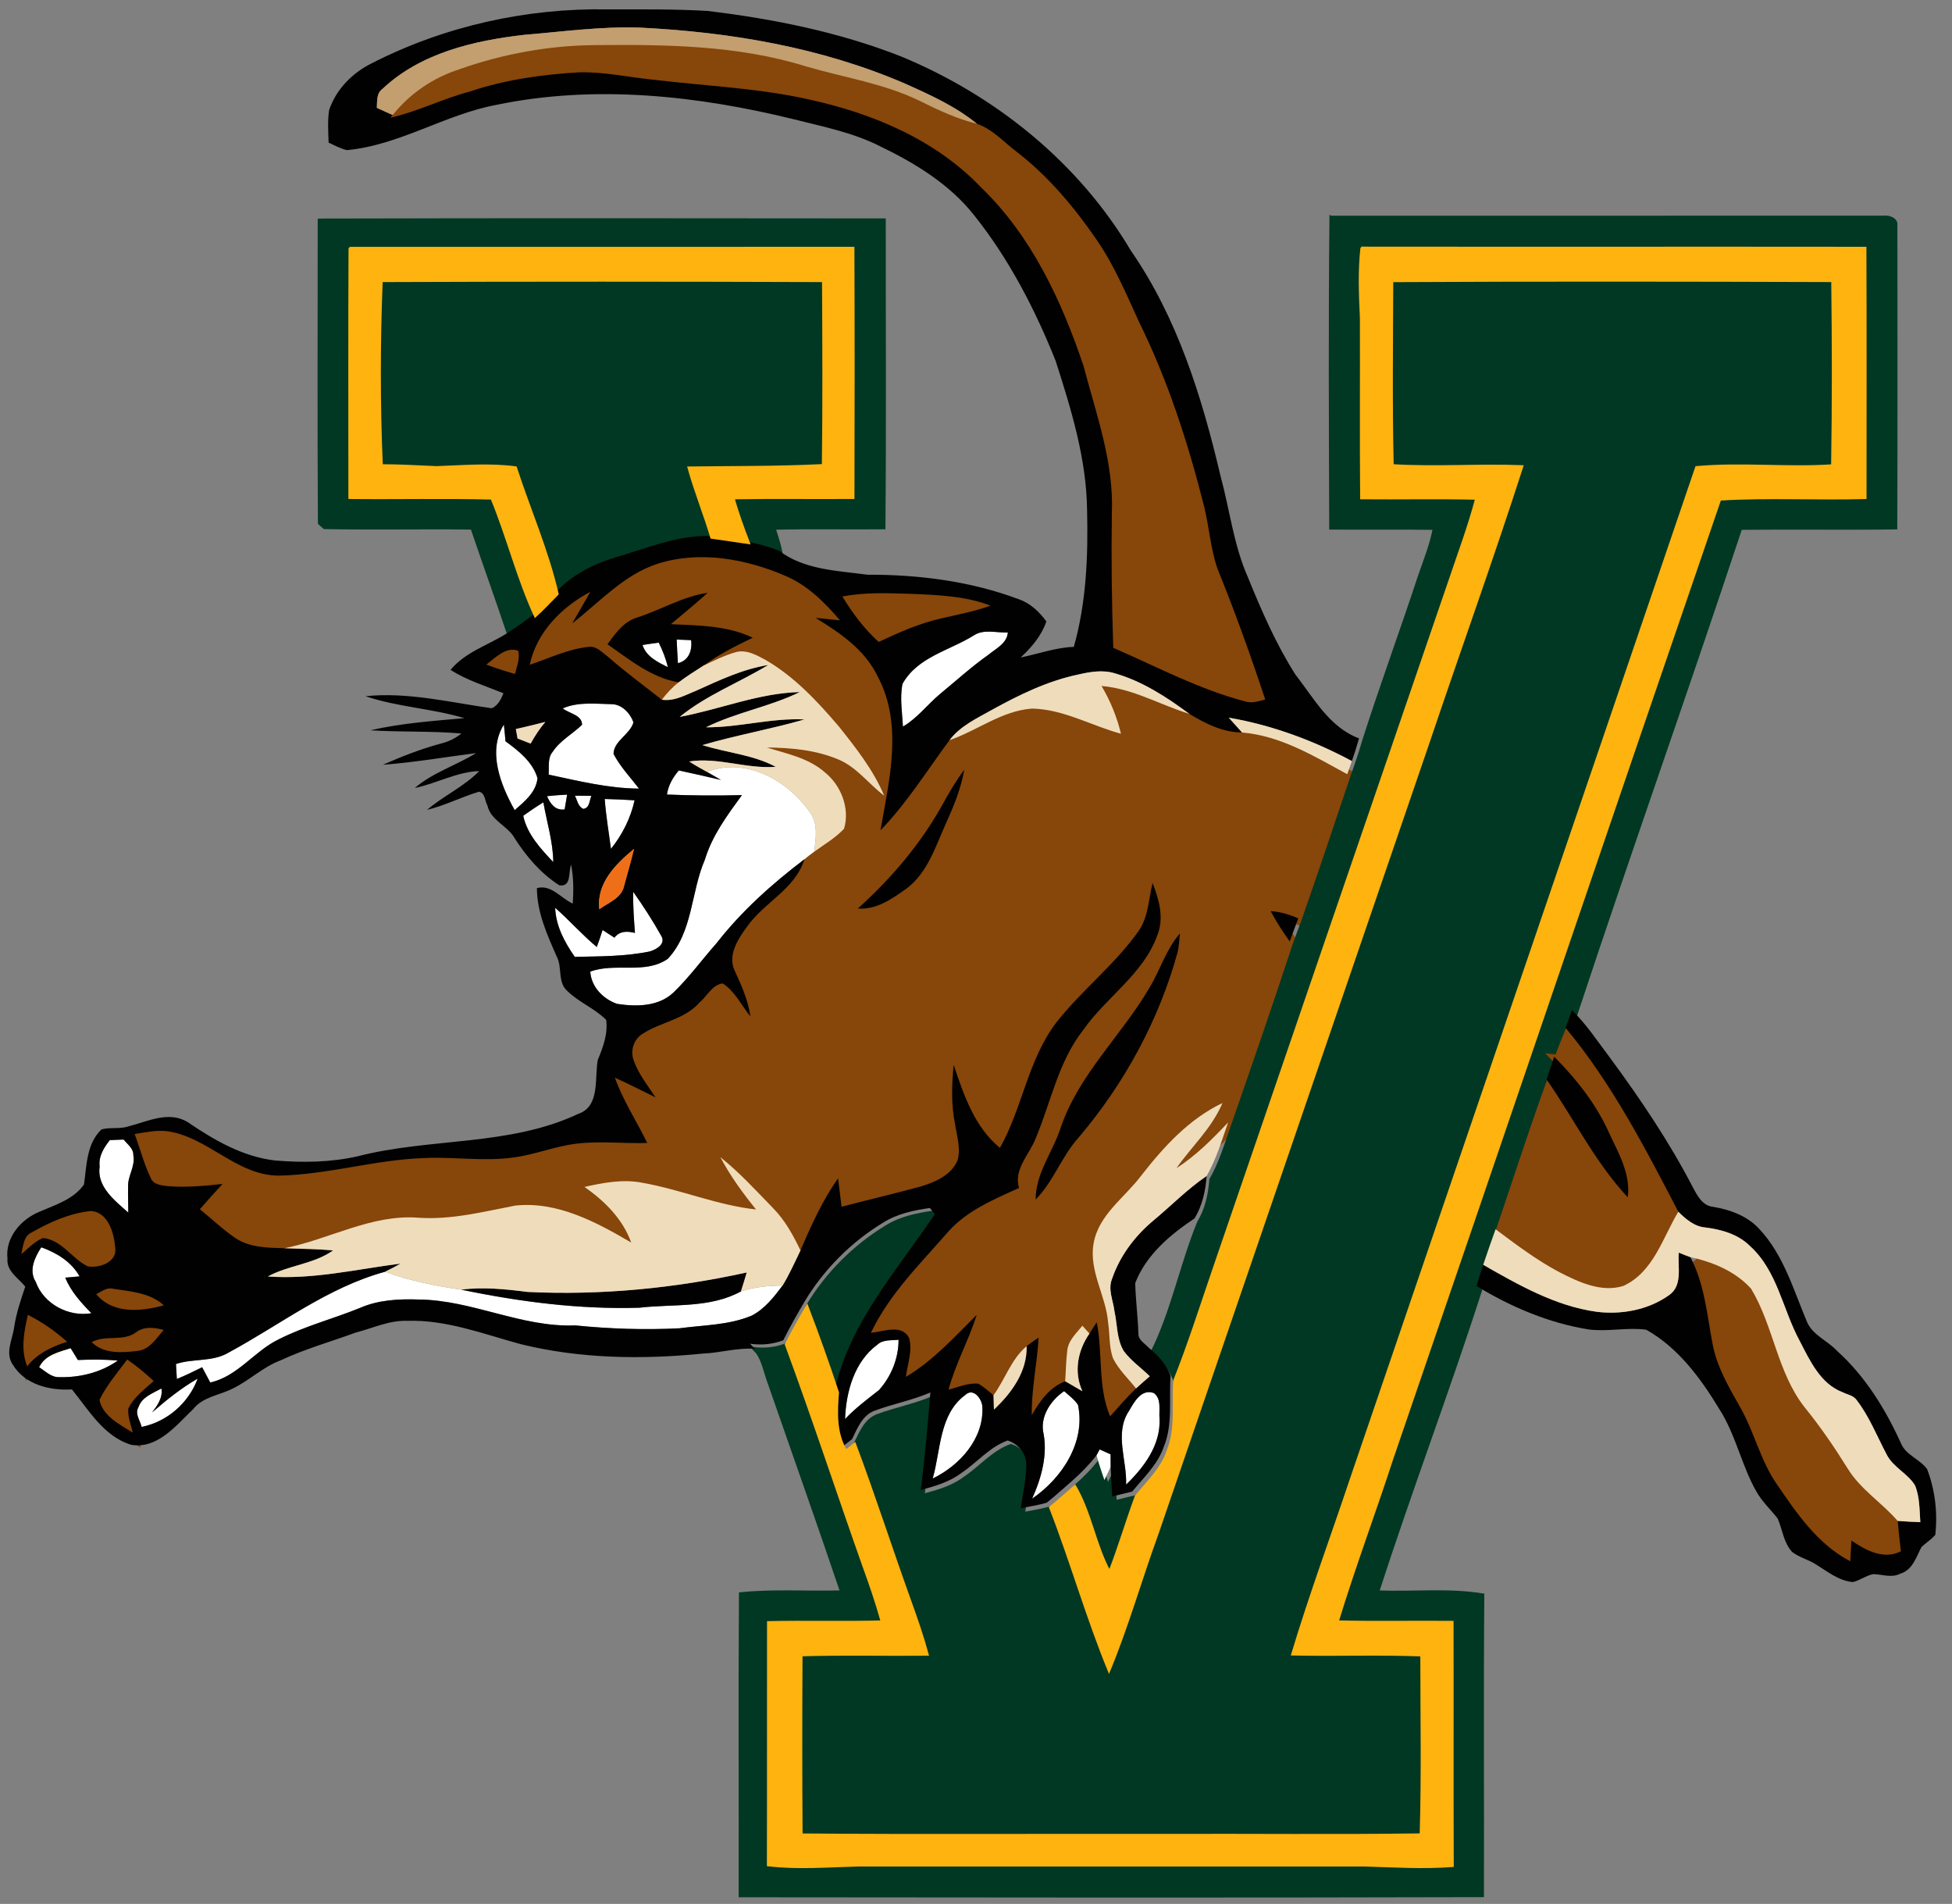 <?xml version="1.0" encoding="UTF-8" standalone="no"?>
<svg
   xmlns:dc="http://purl.org/dc/elements/1.1/"
   xmlns:cc="http://creativecommons.org/ns#"
   xmlns:rdf="http://www.w3.org/1999/02/22-rdf-syntax-ns#"
   xmlns:svg="http://www.w3.org/2000/svg"
   xmlns="http://www.w3.org/2000/svg"
   xmlns:sodipodi="http://sodipodi.sourceforge.net/DTD/sodipodi-0.dtd"
   xmlns:inkscape="http://www.inkscape.org/namespaces/inkscape"
   width="95.02"
   height="92.658"
   viewBox="0 0 76.016 74.126"
   version="1.1"
   id="svg3119"
   inkscape:version="0.48.1 "
   sodipodi:docname="Vermont_Catamounts.svg">
  <rect x="0" y="0" width="76.016" height="74.126" fill="#808080" stroke="none"/>
  <defs
     id="defs3249" />
  <sodipodi:namedview
     pagecolor="#ffffff"
     bordercolor="#666666"
     borderopacity="1"
     objecttolerance="10"
     gridtolerance="10"
     guidetolerance="10"
     inkscape:pageopacity="0"
     inkscape:pageshadow="2"
     inkscape:window-width="1680"
     inkscape:window-height="994"
     id="namedview3247"
     showgrid="false"
     fit-margin-top="0"
     fit-margin-left="0"
     fit-margin-right="0"
     fit-margin-bottom="0"
     inkscape:zoom="1.4823908"
     inkscape:cx="27.308951"
     inkscape:cy="35.631547"
     inkscape:window-x="-4"
     inkscape:window-y="-4"
     inkscape:window-maximized="1"
     inkscape:current-layer="svg3119" />
  <path
     id="path3187"
     d="m 25.691,22.018 c 1.641,-0.523 3.439,-0.194 4.992,0.473 0.861,0.365 1.535,1.036 2.131,1.737 -0.318,-0.03 -0.635,-0.064 -0.951,-0.094 0.948,0.581 1.92,1.236 2.418,2.272 1.009,1.867 0.462,4.056 0.116,6.024 1.033,-1.067 1.817,-2.333 2.696,-3.521 1.088,-0.377 2.048,-1.152 3.227,-1.235 1.225,0.025 2.313,0.668 3.472,0.983 -0.16,-0.657 -0.413,-1.285 -0.76,-1.865 1.221,0.099 2.285,0.737 3.435,1.091 0.626,0.379 1.303,0.721 2.055,0.726 1.507,0.125 2.814,0.925 4.111,1.629 -0.631,1.879 -1.263,3.76 -1.915,5.632 -0.343,-0.155 -0.704,-0.261 -1.08,-0.286 0.222,0.412 0.473,0.807 0.748,1.185 -0.775,2.364 -1.59,4.716 -2.407,7.068 -0.62,0.654 -1.261,1.302 -2.023,1.79 0.596,-0.854 1.391,-1.571 1.803,-2.547 -1.31,0.624 -2.296,1.71 -3.173,2.834 -0.645,0.861 -1.667,1.527 -1.862,2.652 -0.189,1.084 0.488,2.042 0.568,3.097 0.072,0.465 0.028,0.953 0.197,1.399 0.222,0.44 0.59,0.782 0.893,1.166 -0.36,0.341 -0.682,0.72 -1.014,1.091 -0.487,-1.17 -0.279,-2.458 -0.521,-3.676 -0.097,0.146 -0.192,0.294 -0.285,0.443 -0.069,-0.077 -0.207,-0.232 -0.275,-0.308 -0.239,0.297 -0.559,0.581 -0.593,0.986 -0.049,0.391 -0.05,0.789 -0.08,1.183 -0.61,0.238 -0.991,0.775 -1.303,1.322 -0.017,-1.019 0.21,-2.015 0.268,-3.028 -0.16,0.108 -0.319,0.214 -0.469,0.335 -0.604,0.507 -0.839,1.293 -1.294,1.917 -0.191,-0.158 -0.376,-0.327 -0.59,-0.451 -0.401,-0.041 -0.782,0.133 -1.164,0.232 0.264,-1.011 0.789,-1.925 1.097,-2.918 -0.868,0.862 -1.696,1.787 -2.763,2.418 0.058,-0.501 0.271,-1.025 0.122,-1.521 -0.3,-0.56 -1.001,-0.233 -1.488,-0.2 0.725,-1.523 1.94,-2.702 3.029,-3.957 0.739,-0.82 1.771,-1.25 2.754,-1.696 -0.216,-0.734 0.401,-1.3 0.649,-1.933 0.599,-1.421 0.886,-3.006 1.864,-4.244 0.897,-1.28 2.343,-2.172 2.889,-3.688 0.272,-0.674 0.072,-1.402 -0.185,-2.045 -0.152,0.61 -0.163,1.28 -0.51,1.823 -0.933,1.343 -2.25,2.35 -3.253,3.629 -1.103,1.452 -1.321,3.328 -2.199,4.892 -0.998,-0.818 -1.411,-2.064 -1.807,-3.242 -0.074,0.77 -0.105,1.552 0.055,2.314 0.069,0.462 0.228,0.942 0.099,1.408 -0.246,0.596 -0.893,0.864 -1.469,1.036 -1.017,0.275 -2.045,0.516 -3.064,0.784 -0.047,-0.369 -0.091,-0.74 -0.136,-1.109 -0.615,0.87 -1.053,1.842 -1.468,2.817 -0.282,-0.584 -0.595,-1.164 -1.05,-1.631 -0.673,-0.693 -1.325,-1.41 -2.081,-2.014 0.385,0.732 0.875,1.402 1.394,2.044 -1.516,-0.164 -2.932,-0.776 -4.428,-1.041 -0.76,-0.153 -1.53,-0.006 -2.274,0.16 0.789,0.552 1.493,1.249 1.826,2.174 -1.371,-0.804 -2.889,-1.62 -4.53,-1.444 -1.239,0.238 -2.48,0.559 -3.754,0.476 -1.848,-0.153 -3.497,0.842 -5.266,1.189 -0.646,-0.019 -1.349,-0.02 -1.906,-0.394 -0.496,-0.336 -0.929,-0.753 -1.394,-1.128 0.291,-0.333 0.587,-0.662 0.886,-0.987 -0.72,0.078 -1.447,0.146 -2.17,0.083 -0.219,-0.033 -0.507,-0.053 -0.617,-0.282 -0.275,-0.559 -0.429,-1.167 -0.645,-1.751 0.407,-0.067 0.817,-0.152 1.231,-0.116 1.607,0.202 2.737,1.735 4.396,1.74 1.9,-0.038 3.74,-0.613 5.638,-0.685 1.185,-0.061 2.374,0.144 3.555,-0.027 0.82,-0.11 1.596,-0.433 2.418,-0.534 0.926,-0.117 1.857,0 2.785,-0.03 -0.415,-0.853 -0.945,-1.651 -1.266,-2.551 0.535,0.244 1.061,0.509 1.588,0.77 -0.308,-0.469 -0.67,-0.917 -0.856,-1.452 -0.138,-0.377 0.008,-0.822 0.352,-1.031 0.709,-0.463 1.641,-0.556 2.22,-1.221 0.299,-0.244 0.494,-0.698 0.908,-0.746 0.48,0.311 0.731,0.856 1.081,1.291 -0.085,-0.626 -0.344,-1.2 -0.604,-1.768 -0.308,-0.621 0.127,-1.269 0.488,-1.759 0.667,-0.94 1.87,-1.451 2.225,-2.612 0.125,-0.105 0.255,-0.202 0.387,-0.297 0.396,-0.286 0.826,-0.537 1.163,-0.895 0.236,-0.79 -0.111,-1.684 -0.74,-2.195 -0.637,-0.568 -1.494,-0.735 -2.285,-0.978 0.95,0.009 1.92,0.094 2.804,0.468 0.718,0.299 1.181,0.956 1.789,1.415 -0.419,-1 -1.097,-1.857 -1.767,-2.699 -0.837,-0.981 -1.737,-1.948 -2.864,-2.601 -0.349,-0.188 -0.742,-0.415 -1.152,-0.31 -0.446,0.124 -0.861,0.332 -1.277,0.53 0.598,-0.437 1.258,-0.77 1.923,-1.089 -0.997,-0.482 -2.116,-0.477 -3.195,-0.53 0.479,-0.408 0.97,-0.801 1.435,-1.224 -0.978,0.142 -1.829,0.667 -2.759,0.965 -0.524,0.16 -0.848,0.623 -1.155,1.044 0.865,0.598 1.709,1.305 2.779,1.487 -0.249,0.194 -0.463,0.427 -0.656,0.678 -0.701,-0.552 -1.422,-1.08 -2.094,-1.67 -0.232,-0.169 -0.458,-0.441 -0.775,-0.391 -0.803,0.081 -1.535,0.448 -2.291,0.696 0.271,-1.277 1.247,-2.25 2.364,-2.848 -0.227,0.415 -0.471,0.82 -0.704,1.231 1.069,-0.829 2.011,-1.897 3.335,-2.328 m 11.126,9.411 c -0.854,1.532 -1.998,2.885 -3.305,4.053 0.715,0.064 1.341,-0.38 1.895,-0.773 0.826,-0.615 1.134,-1.634 1.538,-2.533 0.308,-0.678 0.598,-1.371 0.723,-2.111 -0.321,0.43 -0.595,0.893 -0.851,1.365 m 8.087,7.148 c -1.086,1.861 -2.754,3.375 -3.463,5.452 -0.302,0.95 -0.984,1.785 -0.983,2.818 0.704,-0.706 1.016,-1.693 1.687,-2.427 1.784,-2.103 3.131,-4.579 3.862,-7.242 0.049,-0.238 0.066,-0.482 0.088,-0.723 -0.541,0.62 -0.77,1.427 -1.191,2.122 z"
     inkscape:connector-curvature="0"
     style="fill:#87460a;stroke:#87460a;stroke-opacity:1;stroke-width:0.4;stroke-miterlimit:4;stroke-dasharray:none" />
  <path
     id="path3208"
     d="m 51.815,8.438 c 7.175,-0.003 14.349,0.002 21.522,-0.002 0.216,-0.033 0.552,0.075 0.513,0.347 0.002,3.929 0.009,7.86 -0.005,11.789 -2.015,0.028 -4.031,-0.006 -6.046,0.017 -2.084,6.303 -4.313,12.559 -6.395,18.864 -0.078,0.23 -0.16,0.46 -0.249,0.687 -0.152,0.376 -0.308,0.75 -0.443,1.13 -0.105,0.296 -0.197,0.596 -0.294,0.893 -0.706,1.934 -1.33,3.896 -1.995,5.845 -0.164,0.462 -0.329,0.925 -0.484,1.39 -0.092,0.274 -0.178,0.551 -0.26,0.828 -1.264,3.935 -2.734,7.802 -4.003,11.736 1.361,0.053 2.735,-0.105 4.087,0.12 -0.033,3.914 -0.005,7.827 -0.014,11.742 -9.647,0.027 -19.297,0.014 -28.944,0.005 0.008,-3.931 -0.016,-7.863 0.011,-11.794 1.307,-0.138 2.621,-0.036 3.932,-0.075 -0.92,-2.727 -1.887,-5.441 -2.831,-8.162 -0.138,-0.374 -0.207,-0.787 -0.432,-1.12 -0.061,-0.067 -0.122,-0.135 -0.183,-0.199 0.437,0.063 0.881,0.022 1.296,-0.135 1.058,2.867 2.011,5.769 3.031,8.65 0.257,0.703 0.499,1.413 0.701,2.134 -1.474,0.038 -2.948,-0.006 -4.424,0.027 -0.005,3.155 0.005,6.311 -0.005,9.465 1.172,0.139 2.352,0.038 3.527,0.009 6.572,0.003 13.144,0.002 19.716,0 1.141,0.036 2.285,0.106 3.425,0.02 -0.013,-3.169 0.002,-6.336 -0.008,-9.505 -1.49,-0.014 -2.981,0.019 -4.469,-0.017 0.649,-2.13 1.433,-4.216 2.122,-6.331 4.27,-12.445 8.494,-24.905 12.767,-37.349 1.886,-0.114 3.776,-0.006 5.663,-0.059 0.002,-3.247 0.008,-6.494 -0.005,-9.742 -6.541,-0.008 -13.083,0.003 -19.626,-0.005 -0.105,0.912 -0.063,1.832 -0.022,2.748 0.008,2.336 -0.009,4.672 0.009,7.009 1.491,0.014 2.986,-0.019 4.478,0.017 -0.288,1.084 -0.682,2.136 -1.039,3.197 -3.078,8.963 -6.147,17.929 -9.221,26.894 -0.485,1.416 -0.939,2.845 -1.493,4.236 -0.16,-0.463 -0.498,-0.818 -0.868,-1.12 0.792,-1.604 1.127,-3.388 1.804,-5.039 0.305,-0.501 0.429,-1.078 0.473,-1.656 0.376,-0.656 0.59,-1.385 0.839,-2.092 0.817,-2.352 1.632,-4.704 2.407,-7.068 0.106,-0.3 0.221,-0.599 0.332,-0.898 0.653,-1.871 1.285,-3.752 1.915,-5.632 0.059,-0.171 0.12,-0.343 0.18,-0.513 0.1,-0.293 0.196,-0.588 0.28,-0.886 0.684,-2.144 1.462,-4.256 2.166,-6.392 0.211,-0.613 0.458,-1.217 0.579,-1.856 -1.343,-0.02 -2.687,0 -4.029,-0.011 -0.014,-4.047 -0.034,-8.096 0.009,-12.143 z"
     inkscape:connector-curvature="0"
     style="fill:#013823;stroke:#013823;stroke-opacity:1;stroke-width:0.08;stroke-miterlimit:4;stroke-dasharray:none" />
  <path
     id="path3210"
     d="m 12.414,8.549 c 7.347,-0.02 14.693,-0.011 22.04,-0.005 -0.003,4.007 0.022,8.016 -0.013,12.024 -1.422,0.014 -2.846,-0.016 -4.269,0.017 0.095,0.305 0.197,0.607 0.26,0.922 -0.408,-0.161 -0.832,-0.277 -1.263,-0.358 -0.224,-0.574 -0.43,-1.156 -0.604,-1.748 1.557,-0.025 3.114,-0.002 4.669,-0.013 0.009,-3.245 0.011,-6.492 -0.002,-9.739 -6.541,0.005 -13.08,0.002 -19.621,0.002 -0.017,3.245 -0.006,6.492 -0.006,9.738 1.846,0.019 3.693,-0.025 5.538,0.022 0.621,1.51 1.012,3.106 1.696,4.59 -0.332,0.266 -0.684,0.505 -1.039,0.737 -0.462,-1.391 -0.962,-2.77 -1.432,-4.159 -1.914,-0.025 -3.829,0.019 -5.743,-0.019 -0.052,-0.047 -0.153,-0.138 -0.205,-0.183 -0.025,-3.942 -0.006,-7.885 -0.008,-11.827 z"
     inkscape:connector-curvature="0"
     style="fill:#013823;stroke:#013823;stroke-opacity:1;stroke-width:0.08;stroke-miterlimit:4;stroke-dasharray:none" />
  <path
     id="path3212"
     d="m 14.863,10.943 c 5.729,-0.022 11.459,-0.02 17.189,0 0.013,2.388 0.023,4.777 -0.006,7.165 -1.745,0.086 -3.49,0.072 -5.236,0.094 0.255,0.925 0.62,1.814 0.892,2.732 -1.274,-0.027 -2.46,0.488 -3.662,0.836 -0.867,0.26 -1.699,0.689 -2.324,1.357 -0.388,-1.69 -1.095,-3.285 -1.629,-4.931 -1.025,-0.136 -2.059,-0.044 -3.087,-0.008 -0.71,-0.028 -1.421,-0.074 -2.133,-0.074 -0.103,-2.389 -0.099,-4.782 -0.005,-7.171 z"
     inkscape:connector-curvature="0"
     style="fill:#013823;stroke:#013823;stroke-opacity:1;stroke-width:0.08;stroke-miterlimit:4;stroke-dasharray:none" />
  <path
     id="path3214"
     d="m 54.216,10.946 c 5.712,-0.03 11.425,-0.022 17.136,-0.003 0.028,2.391 0.033,4.784 -0.005,7.175 -1.764,0.117 -3.533,-0.091 -5.292,0.07 -4.471,13.126 -8.962,26.243 -13.438,39.366 -0.765,2.286 -1.604,4.552 -2.299,6.862 1.676,0.038 3.355,-0.028 5.031,0.036 0,2.322 0.045,4.647 -0.025,6.97 -3.333,0.047 -6.668,0.006 -10.001,0.02 -4.704,-0.011 -9.408,0.022 -14.11,-0.017 -0.016,-2.325 -0.014,-4.652 -0.002,-6.977 1.638,-0.05 3.277,-0.006 4.915,-0.023 -0.191,-0.706 -0.43,-1.397 -0.679,-2.084 -0.735,-2.039 -1.397,-4.104 -2.159,-6.134 0.205,-0.422 0.401,-0.934 0.881,-1.111 0.717,-0.266 1.476,-0.407 2.178,-0.712 -0.108,1.271 -0.213,2.543 -0.377,3.809 0.557,-0.149 1.124,-0.311 1.59,-0.665 0.61,-0.408 1.1,-1.014 1.804,-1.267 0.393,0.12 0.721,0.494 0.728,0.915 0.002,0.582 -0.135,1.153 -0.213,1.729 0.338,-0.063 0.678,-0.12 1.009,-0.213 0.822,2.106 1.436,4.291 2.297,6.381 0.725,-1.748 1.239,-3.576 1.887,-5.353 3.524,-10.289 7.049,-20.576 10.575,-30.864 1.203,-3.569 2.48,-7.117 3.635,-10.702 -1.684,-0.067 -3.369,0.064 -5.051,-0.039 -0.055,-2.388 -0.025,-4.777 -0.016,-7.167 z"
     inkscape:connector-curvature="0"
     style="fill:#013823;stroke:#013823;stroke-opacity:1;stroke-width:0.08;stroke-miterlimit:4;stroke-dasharray:none" />
  <path
     id="path3216"
     d="m 34.507,47.745 c 0.548,-0.344 1.189,-0.476 1.82,-0.568 0.049,0.061 0.147,0.18 0.196,0.239 -1.452,2.166 -3.291,4.184 -3.892,6.796 -0.374,-1.134 -0.776,-2.26 -1.202,-3.375 0.754,-1.26 1.825,-2.328 3.078,-3.092 z"
     inkscape:connector-curvature="0"
     style="fill:#013823;stroke:#013823;stroke-opacity:1;stroke-width:0.08;stroke-miterlimit:4;stroke-dasharray:none" />
  <path
     id="path3218"
     d="m 41.862,57.854 c 0.354,-0.31 0.687,-0.646 0.975,-1.019 0.086,0.327 0.199,0.648 0.307,0.969 0.083,-0.174 0.167,-0.346 0.246,-0.52 0.013,0.385 0.036,0.771 0.059,1.158 0.26,-0.064 0.521,-0.127 0.782,-0.189 -0.36,0.97 -0.649,1.967 -1.025,2.932 -0.57,-1.061 -0.732,-2.291 -1.344,-3.331 z"
     inkscape:connector-curvature="0"
     style="fill:#013823;stroke:#013823;stroke-opacity:1;stroke-width:0.08;stroke-miterlimit:4;stroke-dasharray:none" />
  <path
     id="path3185"
     d="m 17.953,2.706 c 1.701,-0.601 3.499,-0.929 5.303,-0.942 2.757,-0.025 5.572,0.003 8.229,0.831 1.483,0.437 3.04,0.663 4.442,1.347 0.723,0.36 1.457,0.703 2.244,0.898 0.61,0.211 1.05,0.718 1.555,1.098 1.236,0.955 2.245,2.166 3.126,3.447 0.682,0.994 1.147,2.108 1.646,3.197 1.125,2.281 1.911,4.715 2.533,7.176 0.203,0.811 0.252,1.657 0.526,2.45 0.684,1.681 1.297,3.389 1.867,5.112 -0.257,0.063 -0.521,0.161 -0.784,0.074 -1.801,-0.471 -3.454,-1.357 -5.153,-2.094 -0.058,-1.748 -0.08,-3.497 -0.055,-5.245 0.088,-1.983 -0.61,-3.874 -1.106,-5.763 C 41.472,11.749 40.294,9.22 38.335,7.33 36.557,5.461 34.093,4.429 31.612,3.889 29.644,3.443 27.621,3.366 25.624,3.125 24.626,3.034 23.638,2.803 22.632,2.826 21.183,2.911 19.731,3.113 18.351,3.579 17.296,3.856 16.316,4.361 15.251,4.601 l 0.092,-0.105 C 16.013,3.652 16.93,3.034 17.953,2.706 z"
     inkscape:connector-curvature="0"
     style="fill:#87460a;stroke:#87460a;stroke-opacity:1;stroke-width:0.4;stroke-miterlimit:4;stroke-dasharray:none" />
  <path
     id="path3189"
     d="m 32.908,23.299 c 0.895,-0.177 1.81,-0.128 2.716,-0.103 1.036,0.045 2.095,0.085 3.075,0.46 -0.632,0.225 -1.291,0.352 -1.943,0.501 -0.848,0.194 -1.646,0.548 -2.429,0.917 -0.566,-0.51 -1.023,-1.127 -1.419,-1.774 z"
     inkscape:connector-curvature="0"
     style="fill:#87460a;stroke:#87460a;stroke-opacity:1;stroke-width:0.4;stroke-miterlimit:4;stroke-dasharray:none" />
  <path
     id="path3191"
     d="m 18.999,25.957 c 0.351,-0.263 0.77,-0.718 1.244,-0.541 0.083,0.308 -0.055,0.612 -0.124,0.908 -0.379,-0.108 -0.753,-0.228 -1.12,-0.366 z"
     inkscape:connector-curvature="0"
     style="fill:#87460a;stroke:#87460a;stroke-opacity:1;stroke-width:0.4;stroke-miterlimit:4;stroke-dasharray:none" />
  <path
     id="path3193"
     d="m 60.713,41.27 c 0.135,-0.38 0.291,-0.754 0.443,-1.13 1.807,2.167 3.109,4.694 4.406,7.184 -0.613,1.023 -0.973,2.36 -2.147,2.898 -0.858,0.269 -1.742,-0.15 -2.496,-0.535 -0.889,-0.471 -1.693,-1.078 -2.496,-1.679 0.665,-1.948 1.289,-3.91 1.995,-5.845 1.066,1.526 1.89,3.23 3.169,4.599 0.117,-0.89 -0.34,-1.69 -0.706,-2.463 -0.504,-1.15 -1.289,-2.144 -2.169,-3.029 z"
     inkscape:connector-curvature="0"
     style="fill:#87460a;stroke:#87460a;stroke-opacity:1;stroke-width:0.4;stroke-miterlimit:4;stroke-dasharray:none" />
  <path
     id="path3195"
     d="m 1.249,48.129 c 0.704,-0.402 1.477,-0.743 2.288,-0.831 0.676,0.025 0.919,0.84 0.962,1.4 0.116,0.587 -0.606,0.843 -1.072,0.759 -0.62,-0.304 -1.017,-1.036 -1.745,-1.105 -0.333,0.13 -0.574,0.41 -0.851,0.626 0.084,-0.307 0.08,-0.703 0.418,-0.85 z"
     inkscape:connector-curvature="0"
     style="fill:#87460a;stroke:#87460a;stroke-opacity:1;stroke-width:0.4;stroke-miterlimit:4;stroke-dasharray:none" />
  <path
     id="path3197"
     d="m 66.032,49.097 c 0.875,0.188 1.765,0.557 2.374,1.235 0.879,1.458 1.022,3.277 2.095,4.636 0.617,0.757 1.166,1.565 1.682,2.394 0.501,0.812 1.333,1.325 1.948,2.039 0.034,0.396 0.081,0.79 0.125,1.186 -0.685,0.341 -1.363,-0.041 -1.933,-0.418 -0.013,0.269 -0.027,0.537 -0.044,0.806 -1.269,-0.659 -2.097,-1.873 -2.879,-3.025 -0.631,-0.912 -0.868,-2.017 -1.413,-2.975 -0.448,-0.793 -0.926,-1.596 -1.091,-2.505 -0.218,-1.142 -0.311,-2.33 -0.865,-3.374 z"
     inkscape:connector-curvature="0"
     style="fill:#87460a;stroke:#87460a;stroke-opacity:1;stroke-width:0.4;stroke-miterlimit:4;stroke-dasharray:none" />
  <path
     id="path3199"
     d="m 3.762,50.543 c 0.205,-0.097 0.404,-0.272 0.648,-0.211 0.687,0.11 1.457,0.152 1.992,0.649 -0.881,0.241 -1.992,0.351 -2.64,-0.438 z"
     inkscape:connector-curvature="0"
     style="fill:#87460a;stroke:#87460a;stroke-opacity:1;stroke-width:0.4;stroke-miterlimit:4;stroke-dasharray:none" />
  <path
     id="path3201"
     d="m 1.093,51.354 c 0.557,0.277 1.069,0.637 1.534,1.05 -0.593,0.186 -1.167,0.457 -1.56,0.958 -0.264,-0.651 -0.125,-1.35 0.027,-2.008 z"
     inkscape:connector-curvature="0"
     style="fill:#87460a;stroke:#87460a;stroke-opacity:1;stroke-width:0.4;stroke-miterlimit:4;stroke-dasharray:none" />
  <path
     id="path3203"
     d="M 5.316,52.034 C 5.64,51.792 6.031,51.844 6.397,51.942 6.116,52.255 5.865,52.693 5.408,52.756 4.792,52.833 4.066,52.897 3.585,52.418 4.127,52.117 4.801,52.415 5.316,52.034 z"
     inkscape:connector-curvature="0"
     style="fill:#87460a;stroke:#87460a;stroke-opacity:1;stroke-width:0.4;stroke-miterlimit:4;stroke-dasharray:none" />
  <path
     id="path3205"
     d="m 4.973,53.097 c 0.366,0.252 0.709,0.535 1.033,0.84 -0.357,0.33 -0.782,0.629 -0.992,1.081 -0.027,0.319 0.108,0.624 0.174,0.933 C 4.684,55.637 4.009,55.299 3.889,54.673 4.17,54.098 4.591,53.606 4.973,53.097 z"
     inkscape:connector-curvature="0"
     style="fill:#87460a;stroke:#87460a;stroke-opacity:1;stroke-width:0.4;stroke-miterlimit:4;stroke-dasharray:none" />
  <g
     id="#ffffffff"
     transform="matrix(0.156,0,0,0.156,-0.995,-0.598)">
    <path
       style="fill:#ffffff"
       inkscape:connector-curvature="0"
       d="m 249.48,162.41 c 2.49,-1.65 5.69,-0.59 8.49,-0.73 -0.24,2.74 -2.9,3.96 -4.79,5.52 -4.26,3.01 -8.12,6.52 -12.14,9.83 -3.15,2.64 -5.67,6.05 -9.26,8.14 -0.19,-3.53 -0.8,-7.12 -0.13,-10.63 3.75,-6.76 11.75,-8.32 17.83,-12.13 z"
       id="path3122" />
    <path
       style="fill:#ffffff"
       inkscape:connector-curvature="0"
       d="m 175.3,163.45 c 1.2,0.05 2.4,0.1 3.6,0.15 0.32,2.56 -0.56,5.09 -3.29,5.75 -0.13,-1.97 -0.23,-3.94 -0.31,-5.9 z"
       id="path3124" />
    <path
       style="fill:#ffffff"
       inkscape:connector-curvature="0"
       d="m 166.77,164.81 c 1.35,-0.22 2.7,-0.41 4.05,-0.59 0.97,1.96 1.79,3.99 2.27,6.13 -2.53,-1.28 -5.39,-2.62 -6.32,-5.54 z"
       id="path3126" />
    <path
       style="fill:#ffffff"
       inkscape:connector-curvature="0"
       d="m 146.86,180.63 c 3.85,-1.68 8.14,-1.13 12.22,-1.05 2.54,0.02 4.65,2.29 5.43,4.54 -0.91,3.09 -4.9,4.59 -4.98,7.87 1.68,3.19 4.18,5.83 6.36,8.66 -7.65,-0.05 -15.11,-1.91 -22.55,-3.49 0.15,-1.93 -0.34,-4.14 1.03,-5.73 1.85,-2.81 4.94,-4.4 7.3,-6.71 0.04,-2.46 -3.24,-2.8 -4.81,-4.09 z"
       id="path3128" />
    <path
       style="fill:#ffffff"
       inkscape:connector-curvature="0"
       d="m 134.86,206.03 c -3.51,-6.27 -6.86,-14.67 -2.7,-21.37 0.15,1.39 0.29,2.78 0.4,4.18 3.28,2.39 6.77,5.12 7.99,9.19 -0.31,3.5 -3.24,5.85 -5.69,8 z"
       id="path3130" />
    <path
       style="fill:#ffffff"
       inkscape:connector-curvature="0"
       d="m 182.88,196.48 c 9.62,-3.81 20.16,2.13 25.65,10.05 2.16,2.86 1.49,6.57 1.12,9.86 -0.84,0.61 -1.67,1.23 -2.47,1.9 -8.06,6.12 -15.67,12.91 -21.91,20.92 -3.62,4.09 -6.84,8.54 -10.77,12.33 -3.74,3.55 -9.29,3.56 -14.06,2.84 -3.5,-1.21 -6.46,-4.23 -6.71,-8.05 6.25,-2.32 13.66,0.76 19.35,-3.19 6.29,-6.7 5.75,-16.69 9.26,-24.75 1.82,-6.04 5.6,-11.1 9.25,-16.12 -6.24,0.16 -12.49,0.13 -18.72,-0.14 0.34,-2.29 1.47,-4.28 2.97,-6.01 3.51,0.75 7.01,1.55 10.51,2.37 -1.16,-0.68 -2.31,-1.36 -3.47,-2.01 z"
       id="path3132" />
    <path
       style="fill:#ffffff"
       inkscape:connector-curvature="0"
       d="m 142.93,202.54 c 1.67,-0.18 3.34,-0.31 5.02,-0.39 -0.2,1.23 -0.41,2.46 -0.62,3.69 -2.33,0.34 -3.58,-1.4 -4.4,-3.3 z"
       id="path3134" />
    <path
       style="fill:#ffffff"
       inkscape:connector-curvature="0"
       d="m 149.9,202.44 c 1.37,-0.01 2.74,-0.01 4.11,0.02 -0.53,1.16 -0.4,3.04 -2.02,3.25 -1.32,-0.57 -1.5,-2.14 -2.09,-3.27 z"
       id="path3136" />
    <path
       style="fill:#ffffff"
       inkscape:connector-curvature="0"
       d="m 157.34,203.24 c 2.48,0.07 4.97,0.16 7.45,0.33 -0.98,4.44 -3.06,8.58 -5.9,12.12 -0.53,-4.15 -1.26,-8.27 -1.55,-12.45 z"
       id="path3138" />
    <path
       style="fill:#ffffff"
       inkscape:connector-curvature="0"
       d="m 136.99,207.43 c 1.64,-1.17 3.31,-2.3 5.03,-3.35 0.86,4.96 2.42,9.85 2.47,14.91 -3.14,-3.32 -6.52,-6.96 -7.5,-11.56 z"
       id="path3140" />
    <path
       style="fill:#ffffff"
       inkscape:connector-curvature="0"
       d="m 164.45,226.42 c 2.53,3.57 4.92,7.27 7.05,11.09 1.09,1.98 -1.33,3.31 -2.91,3.78 -6.16,1.27 -12.47,1.22 -18.73,1.35 -2.55,-3.65 -4.73,-7.71 -4.9,-12.25 3.57,3.15 6.73,6.74 10.39,9.8 0.52,-1.41 1,-2.82 1.45,-4.25 0.99,0.63 1.98,1.28 2.96,1.92 1.31,-1.71 3.18,-1.67 5.12,-1.19 -0.25,-3.41 -0.52,-6.83 -0.43,-10.25 z"
       id="path3142" />
    <path
       style="fill:#ffffff"
       inkscape:connector-curvature="0"
       d="m 31.25,294.96 c -0.31,-2.54 1.05,-4.68 2.54,-6.58 0.86,-0.03 2.59,-0.1 3.45,-0.14 0.94,1.2 2.49,2.21 2.42,3.93 0.54,2.74 -1.41,5.1 -1.31,7.8 -0.05,2.16 0.05,4.33 0.05,6.5 -3.36,-3 -7.9,-6.43 -7.15,-11.51 z"
       id="path3144" />
    <path
       style="fill:#ffffff"
       inkscape:connector-curvature="0"
       d="m 15.3,323.76 c -1.82,-2.89 -0.24,-6.11 1.38,-8.64 3.85,1.4 7.5,3.6 9.56,7.27 -0.9,0.08 -2.69,0.24 -3.58,0.32 1.42,3.46 3.94,6.23 6.53,8.87 -5.67,1.01 -11.94,-2.32 -13.89,-7.82 z"
       id="path3146" />
    <path
       style="fill:#ffffff"
       inkscape:connector-curvature="0"
       d="m 63.52,341.36 c 12.87,-6.95 24.66,-16.22 38.98,-20.13 6.13,2.26 12.55,3.54 19,4.47 14.63,3.04 29.54,4.97 44.49,4.51 8.48,-0.99 17.58,0.19 25.35,-4.07 3.35,-1.09 6.88,-1.45 10.38,-1.45 -2.14,2.85 -4.45,5.83 -7.7,7.49 -5.69,2.4 -11.99,2.34 -18.01,3.16 -8.7,0.44 -17.4,0.15 -26.05,-0.72 -13.42,0.54 -25.71,-6.33 -39.05,-6.46 -4.94,-0.17 -10.02,0.08 -14.62,2.08 -6.7,2.73 -13.77,4.54 -20.24,7.81 -6.19,2.94 -10.23,9.26 -17.18,10.82 -0.68,-1.28 -1.34,-2.55 -2.03,-3.81 -2.07,1.03 -4.16,2.06 -6.31,2.93 -0.08,-1.25 -0.16,-2.49 -0.22,-3.73 4.32,-1.45 9.2,-0.45 13.21,-2.9 z"
       id="path3148" />
    <path
       style="fill:#ffffff"
       inkscape:connector-curvature="0"
       d="m 225.4,339.43 c 1.43,-1.33 3.5,-1.01 5.29,-1.22 0.01,4.6 -1.83,9.18 -4.91,12.57 -2.92,2.29 -5.9,4.51 -8.45,7.22 0.25,-6.82 2.32,-14.34 8.07,-18.57 z"
       id="path3150" />
    <path
       style="fill:#ffffff"
       inkscape:connector-curvature="0"
       d="m 16.15,345.07 c 1.46,-3.12 4.91,-3.8 7.86,-4.77 0.6,0.98 1.21,1.97 1.81,2.96 3.32,-0.13 6.65,-0.18 9.96,0.15 -4.24,2.99 -9.51,4.26 -14.65,4.13 -1.97,0.06 -3.42,-1.49 -4.98,-2.47 z"
       id="path3152" />
    <path
       style="fill:#ffffff"
       inkscape:connector-curvature="0"
       d="m 44.36,356.33 c 3.57,-3.08 7.26,-6.08 11.36,-8.42 -2.24,6.07 -7.61,10.78 -13.99,12.05 -0.33,-1.56 -1.75,-3.27 -0.82,-4.86 0.84,-2.6 3.6,-3.55 5.77,-4.73 0.36,2.34 -1,4.21 -2.32,5.96 z"
       id="path3154" />
    <path
       style="fill:#ffffff"
       inkscape:connector-curvature="0"
       d="m 288.15,356.06 c 1.33,-2.25 3.08,-5.71 6.27,-4.55 2,1.5 1.2,4.34 1.42,6.49 0.28,6.48 -3.9,12.08 -8.35,16.35 0.24,-6.07 -2.96,-12.72 0.66,-18.29 z"
       id="path3156" />
    <path
       style="fill:#ffffff"
       inkscape:connector-curvature="0"
       d="m 247.3,352.02 c 2.04,-2.01 4.25,0.99 4.31,2.96 0.39,7.93 -5.64,14.58 -12.4,17.86 2.04,-7.07 1.58,-15.99 8.09,-20.82 z"
       id="path3158" />
    <path
       style="fill:#ffffff"
       inkscape:connector-curvature="0"
       d="m 266.75,360.96 c -0.53,-3.97 2.08,-7.77 5.27,-9.93 1.19,1.08 2.55,2.06 3.46,3.43 1.96,9.31 -4.02,18.34 -11.45,23.4 2.36,-5.23 4,-11.16 2.72,-16.9 z"
       id="path3160" />
    <path
       style="fill:#ffffff"
       inkscape:connector-curvature="0"
       d="m 280.11,367.03 c 0.2,-0.36 0.58,-1.09 0.78,-1.46 0.68,0.31 2.05,0.92 2.73,1.23 0.01,1.03 0.02,2.06 0.02,3.1 -0.5,1.11 -1.04,2.21 -1.57,3.32 -0.69,-2.05 -1.41,-4.1 -1.96,-6.19 z"
       id="path3162" />
  </g>
  <g
     id="#010101ff"
     transform="matrix(0.156,0,0,0.156,-0.995,-0.598)">
    <path
       style="fill:#010101"
       inkscape:connector-curvature="0"
       d="M 99.33,19.55 C 117.38,10.35 137.77,5.82 158,6.17 c 8.33,0.01 16.66,-0.1 24.98,0.39 16.45,1.98 32.85,5.27 48.31,11.35 23.48,9.69 44.34,26.45 57.35,48.42 11.65,16.79 17.79,36.59 22.42,56.29 2.31,8.46 3.28,17.33 6.88,25.39 3.38,8.31 6.98,16.59 11.81,24.17 4.61,5.91 8.46,13.15 15.89,15.94 -0.54,1.9 -1.15,3.79 -1.79,5.66 -9.62,-5.16 -19.97,-8.98 -30.74,-10.83 1.11,1.23 2.23,2.45 3.32,3.7 -4.8,-0.03 -9.13,-2.22 -13.13,-4.64 -5.7,-4.2 -11.76,-8.17 -18.63,-10.13 -2.97,-0.92 -6.11,-0.39 -9.07,0.29 -7.68,1.6 -14.8,5.07 -21.62,8.84 -3.78,2.13 -7.89,4.01 -10.58,7.56 -5.62,7.59 -10.63,15.68 -17.23,22.5 2.21,-12.58 5.71,-26.57 -0.74,-38.5 -3.18,-6.62 -9.39,-10.81 -15.45,-14.52 2.02,0.19 4.05,0.41 6.08,0.6 -3.81,-4.48 -8.12,-8.77 -13.62,-11.1 -9.92,-4.26 -21.41,-6.36 -31.9,-3.02 -8.46,2.76 -14.48,9.58 -21.31,14.88 1.49,-2.63 3.05,-5.22 4.5,-7.87 -7.14,3.82 -13.38,10.04 -15.11,18.2 4.83,-1.59 9.51,-3.93 14.64,-4.45 2.02,-0.32 3.47,1.42 4.95,2.5 4.29,3.77 8.9,7.14 13.38,10.67 3.08,0.48 5.87,-1.17 8.62,-2.27 5.79,-2.6 11.59,-5.38 17.92,-6.38 -7.3,4.42 -15.4,7.51 -22.08,12.94 10.05,-1.87 19.68,-5.94 30,-6.2 -7.52,3.69 -15.93,5.07 -23.43,8.8 8.24,0.05 16.32,-2.38 24.6,-1.96 -8.43,2.43 -17.08,3.93 -25.5,6.4 6.07,1.92 12.62,2.38 18.31,5.42 -7.27,0.58 -14.33,-2.44 -21.61,-1.33 1.44,0.93 2.94,1.77 4.46,2.6 1.16,0.65 2.31,1.33 3.47,2.01 -3.5,-0.82 -7,-1.62 -10.51,-2.37 -1.5,1.73 -2.63,3.72 -2.97,6.01 6.23,0.27 12.48,0.3 18.72,0.14 -3.65,5.02 -7.43,10.08 -9.25,16.12 -3.51,8.06 -2.97,18.05 -9.26,24.75 -5.69,3.95 -13.1,0.87 -19.35,3.19 0.25,3.82 3.21,6.84 6.71,8.05 4.77,0.72 10.32,0.71 14.06,-2.84 3.93,-3.79 7.15,-8.24 10.77,-12.33 6.24,-8.01 13.85,-14.8 21.91,-20.92 -2.27,7.42 -9.96,10.68 -14.22,16.69 -2.31,3.13 -5.09,7.27 -3.12,11.24 1.66,3.63 3.32,7.3 3.86,11.3 -2.24,-2.78 -3.84,-6.26 -6.91,-8.25 -2.64,0.31 -3.89,3.21 -5.8,4.77 -3.7,4.25 -9.66,4.84 -14.19,7.8 -2.2,1.34 -3.13,4.18 -2.25,6.59 1.19,3.42 3.5,6.28 5.47,9.28 -3.37,-1.67 -6.73,-3.36 -10.15,-4.92 2.05,5.75 5.44,10.85 8.09,16.3 -5.93,0.19 -11.88,-0.56 -17.8,0.19 -5.25,0.64 -10.21,2.71 -15.45,3.41 -7.55,1.09 -15.15,-0.22 -22.72,0.17 -12.13,0.46 -23.89,4.14 -36.03,4.38 -10.6,-0.03 -17.82,-9.83 -28.09,-11.12 -2.65,-0.23 -5.27,0.31 -7.87,0.74 1.38,3.73 2.36,7.62 4.12,11.19 0.7,1.46 2.54,1.59 3.94,1.8 4.62,0.4 9.27,-0.03 13.87,-0.53 -1.91,2.08 -3.8,4.18 -5.66,6.31 2.97,2.4 5.74,5.06 8.91,7.21 3.56,2.39 8.05,2.4 12.18,2.52 4.06,0.18 8.13,0.15 12.17,0.56 -4.88,3.43 -11.1,3.67 -16.28,6.49 11.14,0.82 22.15,-1.81 33.14,-3.22 -1.27,0.72 -2.57,1.41 -3.89,2.04 -14.32,3.91 -26.11,13.18 -38.98,20.13 -4.01,2.45 -8.89,1.45 -13.21,2.9 0.06,1.24 0.14,2.48 0.22,3.73 2.15,-0.87 4.24,-1.9 6.31,-2.93 0.69,1.26 1.35,2.53 2.03,3.81 6.95,-1.56 10.99,-7.88 17.18,-10.82 6.47,-3.27 13.54,-5.08 20.24,-7.81 4.6,-2 9.68,-2.25 14.62,-2.08 13.34,0.13 25.63,7 39.05,6.46 8.65,0.87 17.35,1.16 26.05,0.72 6.02,-0.82 12.32,-0.76 18.01,-3.16 3.25,-1.66 5.56,-4.64 7.7,-7.49 1.72,-2.8 3.04,-5.82 4.49,-8.77 2.65,-6.23 5.45,-12.44 9.38,-18 0.29,2.36 0.57,4.73 0.87,7.09 6.51,-1.71 13.08,-3.25 19.58,-5.01 3.68,-1.1 7.82,-2.81 9.39,-6.62 0.83,-2.98 -0.19,-6.05 -0.63,-9 -1.02,-4.87 -0.82,-9.87 -0.35,-14.79 2.53,7.53 5.17,15.49 11.55,20.72 5.61,-9.99 7,-21.98 14.05,-31.26 6.41,-8.17 14.83,-14.61 20.79,-23.19 2.22,-3.47 2.29,-7.75 3.26,-11.65 1.64,4.11 2.92,8.76 1.18,13.07 -3.49,9.69 -12.73,15.39 -18.46,23.57 -6.25,7.91 -8.08,18.04 -11.91,27.12 -1.59,4.04 -5.53,7.66 -4.15,12.35 -6.28,2.85 -12.88,5.6 -17.6,10.84 -6.96,8.02 -14.73,15.56 -19.36,25.29 3.11,-0.21 7.59,-2.3 9.51,1.28 0.95,3.17 -0.41,6.52 -0.78,9.72 6.82,-4.03 12.11,-9.94 17.66,-15.45 -1.97,6.35 -5.32,12.19 -7.01,18.65 2.44,-0.63 4.88,-1.74 7.44,-1.48 1.37,0.79 2.55,1.87 3.77,2.88 0.03,0.89 0.08,2.68 0.11,3.58 4.4,-4.13 8.33,-9.51 8.16,-15.83 0.96,-0.77 1.98,-1.45 3,-2.14 -0.37,6.47 -1.82,12.84 -1.71,19.35 2,-3.5 4.43,-6.93 8.33,-8.45 1.43,0.83 2.86,1.66 4.3,2.49 -2.2,-4.8 -1.18,-10.16 1.76,-14.38 0.59,-0.95 1.2,-1.9 1.82,-2.83 1.55,7.78 0.22,16.01 3.33,23.49 2.12,-2.37 4.18,-4.79 6.48,-6.97 1.12,-1.04 2.28,-2.04 3.43,-3.04 -2.14,-2.12 -4.69,-3.85 -6.49,-6.29 -1.8,-2.96 -1.58,-6.58 -2.31,-9.85 -0.31,-2.72 -1.73,-5.53 -0.6,-8.23 1.96,-5.73 5.74,-10.71 10.37,-14.56 4.42,-3.67 8.45,-7.83 13.23,-11.06 -0.28,3.69 -1.07,7.38 -3.02,10.58 -6.1,4.08 -12.09,9.11 -14.81,16.14 0.1,4.22 0.66,8.43 0.8,12.66 -0.04,1.56 1.57,2.37 2.48,3.4 2.37,1.93 4.53,4.2 5.55,7.16 -0.45,5.88 0.62,12.04 -1.71,17.66 -1.5,4.42 -5,7.63 -7.87,11.16 -1.67,0.4 -3.34,0.8 -5,1.21 -0.15,-2.47 -0.3,-4.94 -0.38,-7.4 0,-1.04 -0.01,-2.07 -0.02,-3.1 -0.68,-0.31 -2.05,-0.92 -2.73,-1.23 -0.2,0.37 -0.58,1.1 -0.78,1.46 -1.84,2.38 -3.97,4.53 -6.23,6.51 -2.07,1.79 -4.07,3.64 -6.22,5.34 -2.12,0.59 -4.29,0.96 -6.45,1.36 0.5,-3.68 1.37,-7.33 1.36,-11.05 -0.04,-2.69 -2.14,-5.08 -4.65,-5.85 -4.5,1.62 -7.63,5.49 -11.53,8.1 -2.98,2.26 -6.6,3.3 -10.16,4.25 1.05,-8.09 1.72,-16.22 2.41,-24.34 -4.49,1.95 -9.34,2.85 -13.92,4.55 -3.07,1.13 -4.32,4.4 -5.63,7.1 -0.55,0.43 -1.66,1.3 -2.21,1.73 -2.62,-4.4 -2.37,-9.56 -1.99,-14.46 3.84,-16.69 15.59,-29.59 24.87,-43.43 -0.31,-0.38 -0.94,-1.14 -1.25,-1.53 -4.03,0.59 -8.13,1.43 -11.63,3.63 -8.01,4.88 -14.85,11.71 -19.67,19.76 -1.85,3.17 -3.68,6.35 -5.3,9.63 -2.65,1 -5.49,1.26 -8.28,0.86 0.39,0.41 0.78,0.84 1.17,1.27 -4.35,-0.32 -8.56,1 -12.88,1.18 -15.16,1.52 -30.68,1.32 -45.53,-2.34 -9.33,-2.53 -18.62,-6.17 -28.44,-5.82 -4.44,-0.16 -8.54,1.85 -12.76,2.92 -6.25,2.3 -12.69,4.09 -18.74,6.93 -4.43,1.64 -7.84,5.08 -12.08,7.1 -3.3,1.65 -7.38,2.02 -9.8,5.12 -4.25,4.05 -8.93,10.03 -15.5,8.85 -6.8,-2.12 -10.5,-8.61 -14.73,-13.81 -5.49,0.33 -11.72,-1.16 -14.75,-6.16 -2.04,-2.93 -0.06,-6.35 0.34,-9.45 0.52,-3.46 1.65,-6.75 2.76,-10.05 -1.72,-2.13 -4.73,-3.86 -4.44,-6.98 -0.62,-5.26 3.43,-9.89 8.07,-11.74 3.95,-1.71 8.44,-3.07 11.03,-6.76 0.67,-4.74 0.63,-10.21 4.38,-13.76 2.22,-0.59 4.6,-0.01 6.8,-0.77 4.77,-1.22 10.03,-3.94 14.75,-1.01 6.59,4.48 13.75,8.64 21.82,9.55 6.88,0.56 13.88,0.48 20.64,-1.07 18.12,-4.65 37.77,-2.45 55.02,-10.58 5.49,-1.89 3.99,-8.92 4.85,-13.44 1.31,-3.19 2.55,-6.47 2.1,-10 -2.9,-2.91 -6.87,-4.4 -9.77,-7.28 -2.41,-2.18 -1.16,-5.81 -2.56,-8.49 -2.4,-5.45 -4.95,-11.04 -4.97,-17.12 3.6,-0.98 5.97,2.54 8.96,3.86 0.19,-3.24 0.23,-6.51 -0.43,-9.7 -0.74,1.91 0.18,5.58 -2.93,5.14 -4.59,-2.94 -8.19,-7.13 -11.11,-11.68 -1.75,-3.22 -6,-4.43 -6.84,-8.24 -0.66,-1.11 -0.55,-3.14 -2.1,-3.44 -4.39,1.3 -8.49,3.46 -12.96,4.52 4.12,-3.53 9.21,-5.78 13.02,-9.68 -5.63,0.2 -10.65,3.11 -16.1,4.23 4.53,-3.87 10.3,-5.62 15.31,-8.71 -7.74,0.99 -15.47,2.34 -23.26,2.91 4.68,-2.07 9.45,-3.92 14.39,-5.27 1.91,-0.46 3.69,-1.3 5.22,-2.53 -7.57,-0.66 -15.18,-0.32 -22.75,-0.8 7.73,-1.77 15.61,-2.33 23.48,-3.03 -8.09,-2.43 -16.67,-2.76 -24.69,-5.48 10.59,-1.09 21.09,1.55 31.52,3.01 1.57,-0.67 2.31,-2.27 2.92,-3.75 -4.46,-1.8 -9.12,-3.23 -13.21,-5.82 3.65,-4.45 9.33,-6.14 14.05,-9.12 2.27,-1.48 4.52,-3.01 6.64,-4.71 1.97,-1.75 3.74,-3.72 5.6,-5.58 3.99,-4.27 9.31,-7.01 14.85,-8.67 7.68,-2.22 15.26,-5.51 23.4,-5.34 3.13,0.43 6.25,0.91 9.38,1.37 2.75,0.52 5.46,1.26 8.07,2.29 6.33,4.81 14.54,4.98 22.09,6 12.82,-0.04 25.78,1.61 37.83,6.14 2.85,0.99 5.07,3.12 6.83,5.52 -1.23,3.59 -3.68,6.45 -6.41,8.99 4.42,-0.87 8.71,-2.49 13.26,-2.64 3.15,-11.1 3.59,-22.78 3.31,-34.25 -0.17,-12.76 -3.98,-25.08 -7.84,-37.12 C 264.73,80.97 258.23,68.4 249.5,57.49 243.31,49.68 234.6,44.43 225.74,40.17 219.11,36.88 211.79,35.43 204.67,33.63 180.45,27.67 154.89,24.89 130.26,30.01 117.42,32.42 106.1,40.08 92.97,41.3 91.36,40.92 89.9,40.12 88.41,39.42 88.33,36.72 88.12,33.99 88.54,31.3 90.3,26.07 94.41,21.95 99.33,19.55 m 37.78,-7.01 c -12.54,1.45 -25.75,4.54 -35.21,13.44 -1.57,1.1 -1.36,3.1 -1.45,4.77 1.32,0.6 2.64,1.19 3.96,1.8 l -0.59,0.67 c 6.81,-1.53 13.07,-4.76 19.81,-6.53 8.82,-2.98 18.1,-4.27 27.36,-4.81 6.43,-0.15 12.74,1.33 19.12,1.91 12.76,1.54 25.69,2.03 38.27,4.88 15.85,3.45 31.6,10.05 42.96,21.99 12.52,12.08 20.05,28.24 25.52,44.5 3.17,12.07 7.63,24.16 7.07,36.83 -0.16,11.17 -0.02,22.35 0.35,33.52 10.86,4.71 21.42,10.37 32.93,13.38 1.68,0.56 3.37,-0.07 5.01,-0.47 -3.64,-11.01 -7.56,-21.93 -11.93,-32.67 -1.75,-5.07 -2.06,-10.48 -3.36,-15.66 -3.98,-15.73 -9,-31.28 -16.19,-45.86 -3.19,-6.96 -6.16,-14.08 -10.52,-20.43 -5.63,-8.19 -12.08,-15.93 -19.98,-22.03 -3.23,-2.43 -6.04,-5.67 -9.94,-7.02 -5.37,-4.37 -11.73,-7.25 -18,-10.05 -20.91,-9.03 -43.68,-12.88 -66.31,-13.98 -9.66,-0.32 -19.27,1.03 -28.88,1.82 m 79.55,140.17 c 2.53,4.14 5.45,8.08 9.07,11.34 5,-2.36 10.1,-4.62 15.52,-5.86 4.17,-0.95 8.38,-1.76 12.42,-3.2 -6.26,-2.4 -13.03,-2.65 -19.65,-2.94 -5.79,-0.16 -11.64,-0.47 -17.36,0.66 m 32.82,9.7 c -6.08,3.81 -14.08,5.37 -17.83,12.13 -0.67,3.51 -0.06,7.1 0.13,10.63 3.59,-2.09 6.11,-5.5 9.26,-8.14 4.02,-3.31 7.88,-6.82 12.14,-9.83 1.89,-1.56 4.55,-2.78 4.79,-5.52 -2.8,0.14 -6,-0.92 -8.49,0.73 m -121.71,7.29 c 2.35,0.88 4.74,1.65 7.16,2.34 0.44,-1.89 1.32,-3.83 0.79,-5.8 -3.03,-1.13 -5.71,1.78 -7.95,3.46 m 19.09,10.93 c 1.57,1.29 4.85,1.63 4.81,4.09 -2.36,2.31 -5.45,3.9 -7.3,6.71 -1.37,1.59 -0.88,3.8 -1.03,5.73 7.44,1.58 14.9,3.44 22.55,3.49 -2.18,-2.83 -4.68,-5.47 -6.36,-8.66 0.08,-3.28 4.07,-4.78 4.98,-7.87 -0.78,-2.25 -2.89,-4.52 -5.43,-4.54 -4.08,-0.08 -8.37,-0.63 -12.22,1.05 m -11.71,5.15 c 0.14,0.78 0.28,1.57 0.43,2.36 1.09,0.42 2.17,0.85 3.26,1.28 1.05,-1.92 2.25,-3.74 3.67,-5.41 -2.45,0.61 -4.89,1.24 -7.36,1.77 m -0.29,20.25 c 2.45,-2.15 5.38,-4.5 5.69,-8 -1.22,-4.07 -4.71,-6.8 -7.99,-9.19 -0.11,-1.4 -0.25,-2.79 -0.4,-4.18 -4.16,6.7 -0.81,15.1 2.7,21.37 m 8.07,-3.49 c 0.82,1.9 2.07,3.64 4.4,3.3 0.21,-1.23 0.42,-2.46 0.62,-3.69 -1.68,0.08 -3.35,0.21 -5.02,0.39 m 6.97,-0.1 c 0.59,1.13 0.77,2.7 2.09,3.27 1.62,-0.21 1.49,-2.09 2.02,-3.25 -1.37,-0.03 -2.74,-0.03 -4.11,-0.02 m 7.44,0.8 c 0.29,4.18 1.02,8.3 1.55,12.45 2.84,-3.54 4.92,-7.68 5.9,-12.12 -2.48,-0.17 -4.97,-0.26 -7.45,-0.33 m -20.35,4.19 c 0.98,4.6 4.36,8.24 7.5,11.56 -0.05,-5.06 -1.61,-9.95 -2.47,-14.91 -1.72,1.05 -3.39,2.18 -5.03,3.35 m 18.99,23.33 c 2.23,-1.63 5.55,-2.76 6.18,-5.79 0.84,-3.09 1.75,-6.17 2.5,-9.29 -4.57,3.78 -9.43,8.58 -8.68,15.08 m 8.47,-4.34 c -0.09,3.42 0.18,6.84 0.43,10.25 -1.94,-0.48 -3.81,-0.52 -5.12,1.19 -0.98,-0.64 -1.97,-1.29 -2.96,-1.92 -0.45,1.43 -0.93,2.84 -1.45,4.25 -3.66,-3.06 -6.82,-6.65 -10.39,-9.8 0.17,4.54 2.35,8.6 4.9,12.25 6.26,-0.13 12.57,-0.08 18.73,-1.35 1.58,-0.47 4,-1.8 2.91,-3.78 -2.13,-3.82 -4.52,-7.52 -7.05,-11.09 m -133.2,68.54 c -0.75,5.08 3.79,8.51 7.15,11.51 0,-2.17 -0.1,-4.34 -0.05,-6.5 -0.1,-2.7 1.85,-5.06 1.31,-7.8 0.07,-1.72 -1.48,-2.73 -2.42,-3.93 -0.86,0.04 -2.59,0.11 -3.45,0.14 -1.49,1.9 -2.85,4.04 -2.54,6.58 m -16.91,16.43 c -2.16,0.94 -2.13,3.47 -2.67,5.43 1.77,-1.38 3.31,-3.17 5.44,-4 4.65,0.44 7.19,5.12 11.15,7.06 2.98,0.54 7.59,-1.1 6.85,-4.85 -0.28,-3.58 -1.83,-8.79 -6.15,-8.95 -5.18,0.56 -10.12,2.74 -14.62,5.31 m 0.96,12.37 c 1.95,5.5 8.22,8.83 13.89,7.82 -2.59,-2.64 -5.11,-5.41 -6.53,-8.87 0.89,-0.08 2.68,-0.24 3.58,-0.32 -2.06,-3.67 -5.71,-5.87 -9.56,-7.27 -1.62,2.53 -3.2,5.75 -1.38,8.64 m 15.1,3.06 c 4.14,5.04 11.24,4.34 16.87,2.8 -3.42,-3.18 -8.34,-3.45 -12.73,-4.15 -1.56,-0.39 -2.83,0.73 -4.14,1.35 M 13.34,332 c -0.97,4.2 -1.86,8.67 -0.17,12.83 2.51,-3.2 6.18,-4.93 9.97,-6.12 -2.97,-2.64 -6.24,-4.94 -9.8,-6.71 m 26.99,4.35 c -3.29,2.43 -7.6,0.53 -11.06,2.45 3.07,3.06 7.71,2.65 11.65,2.16 2.92,-0.4 4.52,-3.2 6.32,-5.2 -2.34,-0.63 -4.84,-0.96 -6.91,0.59 m 185.07,3.08 c -5.75,4.23 -7.82,11.75 -8.07,18.57 2.55,-2.71 5.53,-4.93 8.45,-7.22 3.08,-3.39 4.92,-7.97 4.91,-12.57 -1.79,0.21 -3.86,-0.11 -5.29,1.22 m -209.25,5.64 c 1.56,0.98 3.01,2.53 4.98,2.47 5.14,0.13 10.41,-1.14 14.65,-4.13 -3.31,-0.33 -6.64,-0.28 -9.96,-0.15 -0.6,-0.99 -1.21,-1.98 -1.81,-2.96 -2.95,0.97 -6.4,1.65 -7.86,4.77 m 21.99,-1.93 c -2.44,3.25 -5.13,6.4 -6.93,10.07 0.77,4 5.08,6.16 8.3,8.17 -0.42,-1.97 -1.28,-3.92 -1.11,-5.96 1.34,-2.89 4.06,-4.8 6.34,-6.91 -2.07,-1.95 -4.26,-3.76 -6.6,-5.37 m 6.22,13.19 c 1.32,-1.75 2.68,-3.62 2.32,-5.96 -2.17,1.18 -4.93,2.13 -5.77,4.73 -0.93,1.59 0.49,3.3 0.82,4.86 6.38,-1.27 11.75,-5.98 13.99,-12.05 -4.1,2.34 -7.79,5.34 -11.36,8.42 m 243.79,-0.27 c -3.62,5.57 -0.42,12.22 -0.66,18.29 4.45,-4.27 8.63,-9.87 8.35,-16.35 -0.22,-2.15 0.58,-4.99 -1.42,-6.49 -3.19,-1.16 -4.94,2.3 -6.27,4.55 m -40.85,-4.04 c -6.51,4.83 -6.05,13.75 -8.09,20.82 6.76,-3.28 12.79,-9.93 12.4,-17.86 -0.06,-1.97 -2.27,-4.97 -4.31,-2.96 m 19.45,8.94 c 1.28,5.74 -0.36,11.67 -2.72,16.9 7.43,-5.06 13.41,-14.09 11.45,-23.4 -0.91,-1.37 -2.27,-2.35 -3.46,-3.43 -3.19,2.16 -5.8,5.96 -5.27,9.93 z"
       id="path3165" />
    <path
       style="fill:#010101"
       inkscape:connector-curvature="0"
       d="m 165.4,157.96 c 5.94,-1.91 11.38,-5.26 17.63,-6.17 -2.97,2.7 -6.11,5.21 -9.17,7.82 6.9,0.34 14.05,0.31 20.42,3.39 -4.25,2.04 -8.47,4.17 -12.29,6.96 -2.1,1.34 -4.21,2.68 -6.21,4.17 -6.84,-1.16 -12.23,-5.68 -17.76,-9.5 1.96,-2.69 4.03,-5.65 7.38,-6.67 m 9.9,5.49 c 0.08,1.96 0.18,3.93 0.31,5.9 2.73,-0.66 3.61,-3.19 3.29,-5.75 -1.2,-0.05 -2.4,-0.1 -3.6,-0.15 m -8.53,1.36 c 0.93,2.92 3.79,4.26 6.32,5.54 -0.48,-2.14 -1.3,-4.17 -2.27,-6.13 -1.35,0.18 -2.7,0.37 -4.05,0.59 z"
       id="path3167" />
    <path
       style="fill:#010101"
       inkscape:connector-curvature="0"
       d="m 241.64,204.67 c 1.64,-3.01 3.39,-5.97 5.44,-8.72 -0.8,4.73 -2.65,9.16 -4.62,13.49 -2.58,5.75 -4.55,12.26 -9.83,16.19 -3.54,2.51 -7.54,5.35 -12.11,4.94 8.35,-7.46 15.66,-16.11 21.12,-25.9 z"
       id="path3169" />
    <path
       style="fill:#010101"
       inkscape:connector-curvature="0"
       d="m 323.56,231.22 c 2.4,0.16 4.71,0.84 6.9,1.83 -0.71,1.91 -1.44,3.82 -2.12,5.74 -1.76,-2.41 -3.36,-4.94 -4.78,-7.57 z"
       id="path3171" />
    <path
       style="fill:#010101"
       inkscape:connector-curvature="0"
       d="m 293.32,250.35 c 2.69,-4.44 4.15,-9.6 7.61,-13.56 -0.14,1.54 -0.25,3.1 -0.56,4.62 -4.67,17.02 -13.28,32.84 -24.68,46.28 -4.29,4.69 -6.28,11 -10.78,15.51 -0.01,-6.6 4.35,-11.94 6.28,-18.01 4.53,-13.27 15.19,-22.95 22.13,-34.84 z"
       id="path3173" />
    <path
       style="fill:#010101"
       inkscape:connector-curvature="0"
       d="m 397.18,260.34 c 0.57,-1.45 1.09,-2.92 1.59,-4.39 3.65,3.52 6.43,7.81 9.49,11.84 7.61,10.33 14.82,21 20.73,32.41 1.11,2.07 2.4,4.59 5.05,4.83 4.22,0.71 8.46,2.24 11.45,5.46 6.06,6.41 8.56,15.13 11.9,23.09 1.38,3.46 5.18,4.81 7.59,7.42 7.02,6.32 12.07,14.5 15.94,23.05 1.22,3 4.75,3.93 6.54,6.48 1.98,5.19 2.64,10.85 2.03,16.37 -1,1.19 -2.36,1.98 -3.46,3.05 -1.3,2.51 -2.24,5.77 -5.3,6.64 -2.14,1.13 -4.5,0.15 -6.75,0.11 -1.8,0.36 -3.28,1.56 -5.05,1.98 -3.51,-0.29 -6.32,-2.61 -9.2,-4.38 -1.9,-1.24 -4.18,-1.74 -5.97,-3.13 -2.14,-2.3 -2.41,-5.56 -3.61,-8.33 -1.75,-2.26 -3.9,-4.22 -5.31,-6.73 -3.74,-6.57 -5.16,-14.22 -9.27,-20.61 -4.66,-7.7 -10.26,-15.31 -18.24,-19.8 -4.72,-0.65 -9.55,0.54 -14.31,-0.06 -9.99,-1.59 -19.45,-5.61 -28.05,-10.85 0.52,-1.77 1.07,-3.54 1.66,-5.29 8.88,5.05 18.04,10.3 28.31,11.72 6.24,0.78 12.95,-0.47 18.11,-4.16 3.44,-2.39 2.1,-7.06 2.41,-10.6 0.95,0.38 1.9,0.78 2.88,1.12 3.54,6.67 4.14,14.26 5.53,21.56 1.05,5.81 4.11,10.94 6.97,16.01 3.48,6.12 5,13.18 9.03,19.01 5,7.36 10.29,15.12 18.4,19.33 0.11,-1.72 0.2,-3.43 0.28,-5.15 3.64,2.41 7.97,4.85 12.35,2.67 -0.28,-2.53 -0.58,-5.05 -0.8,-7.58 1.87,0.13 3.75,0.22 5.65,0.3 -0.22,-3.07 -0.13,-6.27 -1.32,-9.17 -1.84,-3.02 -5.47,-4.51 -7.08,-7.71 -2.44,-4.6 -4.34,-9.53 -7.56,-13.67 -0.8,-1.09 -2.25,-1.27 -3.38,-1.85 -5.59,-2.08 -8.24,-7.94 -10.8,-12.89 -4.24,-7.81 -5.53,-17.45 -12.4,-23.64 -2.97,-2.96 -7.12,-4.11 -11.16,-4.62 -2.74,-0.23 -4.85,-2.1 -6.71,-3.93 -8.29,-15.91 -16.61,-32.06 -28.16,-45.91 z"
       id="path3175" />
    <path
       style="fill:#010101"
       inkscape:connector-curvature="0"
       d="m 392.47,273.27 c 0.62,-1.9 1.21,-3.82 1.88,-5.71 5.62,5.66 10.64,12.01 13.86,19.36 2.34,4.94 5.26,10.05 4.51,15.74 -8.17,-8.75 -13.44,-19.64 -20.25,-29.39 z"
       id="path3177" />
    <path
       style="fill:#010101"
       inkscape:connector-curvature="0"
       d="m 138.07,326.27 c 18.35,0.89 36.78,-0.92 54.72,-4.86 -0.46,1.58 -0.95,3.15 -1.45,4.73 -7.77,4.26 -16.87,3.08 -25.35,4.07 -14.95,0.46 -29.86,-1.47 -44.49,-4.51 5.52,-0.71 11.08,-0.13 16.57,0.57 z"
       id="path3179" />
  </g>
  <g
     id="#c39e6eff"
     transform="matrix(0.156,0,0,0.156,-0.995,-0.598)">
    <path
       style="fill:#c39e6e"
       inkscape:connector-curvature="0"
       d="m 137.11,12.54 c 9.61,-0.79 19.22,-2.14 28.88,-1.82 22.63,1.1 45.4,4.95 66.31,13.98 6.27,2.8 12.63,5.68 18,10.05 -5.03,-1.25 -9.72,-3.44 -14.34,-5.74 -8.96,-4.37 -18.91,-5.82 -28.39,-8.61 -16.98,-5.29 -34.97,-5.47 -52.59,-5.31 -11.53,0.08 -23.02,2.18 -33.89,6.02 -6.54,2.1 -12.4,6.05 -16.68,11.44 -1.32,-0.61 -2.64,-1.2 -3.96,-1.8 0.09,-1.67 -0.12,-3.67 1.45,-4.77 9.46,-8.9 22.67,-11.99 35.21,-13.44 z"
       id="path3182" />
  </g>
  <path
     id="path3221"
     d="m 13.612,9.65 c 6.541,0 13.08,0.003 19.621,-0.002 0.013,3.247 0.011,6.494 0.002,9.739 -1.555,0.011 -3.112,-0.013 -4.669,0.013 0.174,0.591 0.38,1.174 0.604,1.748 -0.49,-0.072 -0.978,-0.147 -1.468,-0.214 -0.272,-0.919 -0.637,-1.807 -0.892,-2.732 1.746,-0.022 3.491,-0.008 5.236,-0.094 0.03,-2.388 0.019,-4.777 0.006,-7.165 -5.73,-0.02 -11.461,-0.022 -17.189,0 -0.094,2.389 -0.099,4.782 0.005,7.171 0.712,0 1.422,0.045 2.133,0.074 1.028,-0.036 2.062,-0.128 3.087,0.008 0.534,1.646 1.241,3.241 1.629,4.931 -0.291,0.291 -0.568,0.599 -0.876,0.873 -0.684,-1.483 -1.075,-3.08 -1.696,-4.59 -1.845,-0.047 -3.691,-0.003 -5.538,-0.022 0,-3.245 -0.011,-6.492 0.006,-9.738 z"
     inkscape:connector-curvature="0"
     style="fill:#feb30f;stroke:#feb30f;stroke-opacity:1;stroke-width:0.08;stroke-miterlimit:4;stroke-dasharray:none" />
  <path
     id="path3223"
     d="m 53.017,9.643 c 6.542,0.008 13.085,-0.003 19.626,0.005 0.013,3.249 0.006,6.495 0.005,9.742 -1.887,0.053 -3.777,-0.055 -5.663,0.059 -4.273,12.443 -8.497,24.904 -12.767,37.349 -0.689,2.116 -1.472,4.201 -2.122,6.331 1.488,0.036 2.979,0.003 4.469,0.017 0.009,3.169 -0.005,6.336 0.008,9.505 -1.141,0.086 -2.285,0.016 -3.425,-0.02 -6.572,0.002 -13.144,0.003 -19.716,0 -1.175,0.028 -2.355,0.13 -3.527,-0.009 0.009,-3.155 0,-6.311 0.005,-9.465 1.476,-0.033 2.95,0.011 4.424,-0.027 -0.202,-0.721 -0.444,-1.432 -0.701,-2.134 -1.02,-2.881 -1.973,-5.783 -3.031,-8.65 0.253,-0.513 0.54,-1.011 0.829,-1.507 0.426,1.116 0.828,2.241 1.202,3.375 -0.059,0.767 -0.099,1.574 0.311,2.263 0.086,-0.067 0.26,-0.203 0.346,-0.271 0.762,2.03 1.424,4.095 2.159,6.134 0.249,0.687 0.488,1.379 0.679,2.084 -1.638,0.017 -3.277,-0.027 -4.915,0.023 -0.013,2.325 -0.014,4.652 0.002,6.977 4.702,0.039 9.406,0.006 14.11,0.017 3.333,-0.014 6.668,0.027 10.001,-0.02 0.07,-2.322 0.025,-4.647 0.025,-6.97 -1.676,-0.064 -3.355,0.002 -5.031,-0.036 0.695,-2.31 1.534,-4.575 2.299,-6.862 4.477,-13.122 8.968,-26.24 13.438,-39.366 1.759,-0.161 3.529,0.047 5.292,-0.07 0.038,-2.391 0.033,-4.784 0.005,-7.175 -5.712,-0.019 -11.425,-0.027 -17.136,0.003 -0.009,2.389 -0.039,4.779 0.016,7.167 1.682,0.103 3.367,-0.028 5.051,0.039 -1.155,3.585 -2.432,7.132 -3.635,10.702 -3.525,10.289 -7.051,20.576 -10.575,30.864 -0.648,1.778 -1.163,3.605 -1.887,5.353 -0.861,-2.091 -1.476,-4.275 -2.297,-6.381 0.336,-0.266 0.649,-0.556 0.973,-0.836 0.612,1.041 0.775,2.271 1.344,3.331 0.376,-0.965 0.665,-1.962 1.025,-2.932 0.449,-0.552 0.997,-1.055 1.231,-1.746 0.365,-0.879 0.197,-1.843 0.268,-2.763 0.554,-1.391 1.008,-2.82 1.493,-4.236 3.075,-8.965 6.143,-17.931 9.221,-26.894 0.357,-1.061 0.751,-2.112 1.039,-3.197 -1.493,-0.036 -2.987,-0.003 -4.478,-0.017 -0.019,-2.336 -0.002,-4.672 -0.009,-7.009 -0.041,-0.915 -0.083,-1.836 0.022,-2.748 z"
     inkscape:connector-curvature="0"
     style="fill:#feb30f;stroke:#feb30f;stroke-opacity:1;stroke-width:0.08;stroke-miterlimit:4;stroke-dasharray:none" />
  <g
     id="#efdcbbff"
     transform="matrix(0.156,0,0,0.156,-0.995,-0.598)">
    <path
       style="fill:#efdcbb"
       inkscape:connector-curvature="0"
       d="m 181.99,169.96 c 2.66,-1.27 5.31,-2.6 8.16,-3.39 2.62,-0.67 5.13,0.78 7.36,1.98 7.2,4.17 12.95,10.35 18.3,16.62 4.28,5.38 8.61,10.86 11.29,17.25 -3.88,-2.93 -6.84,-7.13 -11.43,-9.04 -5.65,-2.39 -11.85,-2.93 -17.92,-2.99 5.05,1.55 10.53,2.62 14.6,6.25 4.02,3.27 6.24,8.98 4.73,14.03 -2.15,2.29 -4.9,3.89 -7.43,5.72 0.37,-3.29 1.04,-7 -1.12,-9.86 -5.49,-7.92 -16.03,-13.86 -25.65,-10.05 -1.52,-0.83 -3.02,-1.67 -4.46,-2.6 7.28,-1.11 14.34,1.91 21.61,1.33 -5.69,-3.04 -12.24,-3.5 -18.31,-5.42 8.42,-2.47 17.07,-3.97 25.5,-6.4 -8.28,-0.42 -16.36,2.01 -24.6,1.96 7.5,-3.73 15.91,-5.11 23.43,-8.8 -10.32,0.26 -19.95,4.33 -30,6.2 6.68,-5.43 14.78,-8.52 22.08,-12.94 -6.33,1 -12.13,3.78 -17.92,6.38 -2.75,1.1 -5.54,2.75 -8.62,2.27 1.23,-1.6 2.6,-3.09 4.19,-4.33 2,-1.49 4.11,-2.83 6.21,-4.17 z"
       id="path3226" />
    <path
       style="fill:#efdcbb"
       inkscape:connector-curvature="0"
       d="m 275.6,172.17 c 2.96,-0.68 6.1,-1.21 9.07,-0.29 6.87,1.96 12.93,5.93 18.63,10.13 -7.35,-2.26 -14.15,-6.34 -21.95,-6.97 2.22,3.71 3.84,7.72 4.86,11.92 -7.41,-2.01 -14.36,-6.12 -22.19,-6.28 -7.53,0.53 -13.67,5.48 -20.62,7.89 2.69,-3.55 6.8,-5.43 10.58,-7.56 6.82,-3.77 13.94,-7.24 21.62,-8.84 z"
       id="path3228" />
    <path
       style="fill:#efdcbb"
       inkscape:connector-curvature="0"
       d="m 313.11,182.95 c 10.77,1.85 21.12,5.67 30.74,10.83 -0.38,1.09 -0.77,2.19 -1.15,3.28 -8.29,-4.5 -16.64,-9.61 -26.27,-10.41 -1.09,-1.25 -2.21,-2.47 -3.32,-3.7 z"
       id="path3230" />
    <path
       style="fill:#efdcbb"
       inkscape:connector-curvature="0"
       d="m 135.15,185.78 c 2.47,-0.53 4.91,-1.16 7.36,-1.77 -1.42,1.67 -2.62,3.49 -3.67,5.41 -1.09,-0.43 -2.17,-0.86 -3.26,-1.28 -0.15,-0.79 -0.29,-1.58 -0.43,-2.36 z"
       id="path3232" />
    <path
       style="fill:#efdcbb"
       inkscape:connector-curvature="0"
       d="m 291.27,297.23 c 5.61,-7.18 11.91,-14.12 20.28,-18.11 -2.63,6.24 -7.71,10.82 -11.52,16.28 4.87,-3.12 8.97,-7.26 12.93,-11.44 -1.59,4.52 -2.96,9.18 -5.36,13.37 -4.78,3.23 -8.81,7.39 -13.23,11.06 -4.63,3.85 -8.41,8.83 -10.37,14.56 -1.13,2.7 0.29,5.51 0.6,8.23 0.73,3.27 0.51,6.89 2.31,9.85 1.8,2.44 4.35,4.17 6.49,6.29 -1.15,1 -2.31,2 -3.43,3.04 -1.94,-2.45 -4.29,-4.64 -5.71,-7.45 -1.08,-2.85 -0.8,-5.97 -1.26,-8.94 -0.51,-6.74 -4.84,-12.86 -3.63,-19.79 1.25,-7.19 7.78,-11.45 11.9,-16.95 z"
       id="path3234" />
    <path
       style="fill:#efdcbb"
       inkscape:connector-curvature="0"
       d="m 186.2,292.63 c 4.83,3.86 9,8.44 13.3,12.87 2.91,2.98 4.91,6.69 6.71,10.42 -1.45,2.95 -2.77,5.97 -4.49,8.77 -3.5,0 -7.03,0.36 -10.38,1.45 0.5,-1.58 0.99,-3.15 1.45,-4.73 -17.94,3.94 -36.37,5.75 -54.72,4.86 -5.49,-0.7 -11.05,-1.28 -16.57,-0.57 -6.45,-0.93 -12.87,-2.21 -19,-4.47 1.32,-0.63 2.62,-1.32 3.89,-2.04 -10.99,1.41 -22,4.04 -33.14,3.22 5.18,-2.82 11.4,-3.06 16.28,-6.49 -4.04,-0.41 -8.11,-0.38 -12.17,-0.56 11.3,-2.22 21.84,-8.58 33.65,-7.6 8.14,0.53 16.07,-1.52 23.99,-3.04 10.49,-1.12 20.19,4.09 28.95,9.23 -2.13,-5.91 -6.63,-10.36 -11.67,-13.89 4.75,-1.06 9.67,-2 14.53,-1.02 9.56,1.69 18.61,5.6 28.3,6.65 -3.32,-4.1 -6.45,-8.38 -8.91,-13.06 z"
       id="path3236" />
    <path
       style="fill:#efdcbb"
       inkscape:connector-curvature="0"
       d="m 411.62,324.77 c 7.5,-3.44 9.8,-11.98 13.72,-18.52 1.86,1.83 3.97,3.7 6.71,3.93 4.04,0.51 8.19,1.66 11.16,4.62 6.87,6.19 8.16,15.83 12.4,23.64 2.56,4.95 5.21,10.81 10.8,12.89 1.13,0.58 2.58,0.76 3.38,1.85 3.22,4.14 5.12,9.07 7.56,13.67 1.61,3.2 5.24,4.69 7.08,7.71 1.19,2.9 1.1,6.1 1.32,9.17 -1.9,-0.08 -3.78,-0.17 -5.65,-0.3 -3.93,-4.56 -9.25,-7.84 -12.45,-13.03 -3.3,-5.3 -6.81,-10.46 -10.75,-15.3 -6.86,-8.69 -7.77,-20.31 -13.39,-29.63 -3.89,-4.33 -9.58,-6.69 -15.17,-7.89 -0.98,-0.34 -1.93,-0.74 -2.88,-1.12 -0.31,3.54 1.03,8.21 -2.41,10.6 -5.16,3.69 -11.87,4.94 -18.11,4.16 -10.27,-1.42 -19.43,-6.67 -28.31,-11.72 0.99,-2.97 2.04,-5.93 3.09,-8.88 5.13,3.84 10.27,7.72 15.95,10.73 4.82,2.46 10.47,5.14 15.95,3.42 z"
       id="path3238" />
    <path
       style="fill:#efdcbb"
       inkscape:connector-curvature="0"
       d="m 272.79,341 c 0.22,-2.59 2.26,-4.4 3.79,-6.3 0.44,0.49 1.32,1.48 1.76,1.97 -2.94,4.22 -3.96,9.58 -1.76,14.38 -1.44,-0.83 -2.87,-1.66 -4.3,-2.49 0.19,-2.52 0.2,-5.06 0.51,-7.56 z"
       id="path3240" />
    <path
       style="fill:#efdcbb"
       inkscape:connector-curvature="0"
       d="m 254.39,352.05 c 2.91,-3.99 4.41,-9.01 8.27,-12.25 0.17,6.32 -3.76,11.7 -8.16,15.83 -0.03,-0.9 -0.08,-2.69 -0.11,-3.58 z"
       id="path3242" />
  </g>
  <g
     id="#ef6f19ff"
     transform="matrix(0.156,0,0,0.156,-0.995,-0.598)">
    <path
       style="fill:#ef6f19"
       inkscape:connector-curvature="0"
       d="m 155.98,230.76 c -0.75,-6.5 4.11,-11.3 8.68,-15.08 -0.75,3.12 -1.66,6.2 -2.5,9.29 -0.63,3.03 -3.95,4.16 -6.18,5.79 z"
       id="path3245" />
  </g>
</svg>
